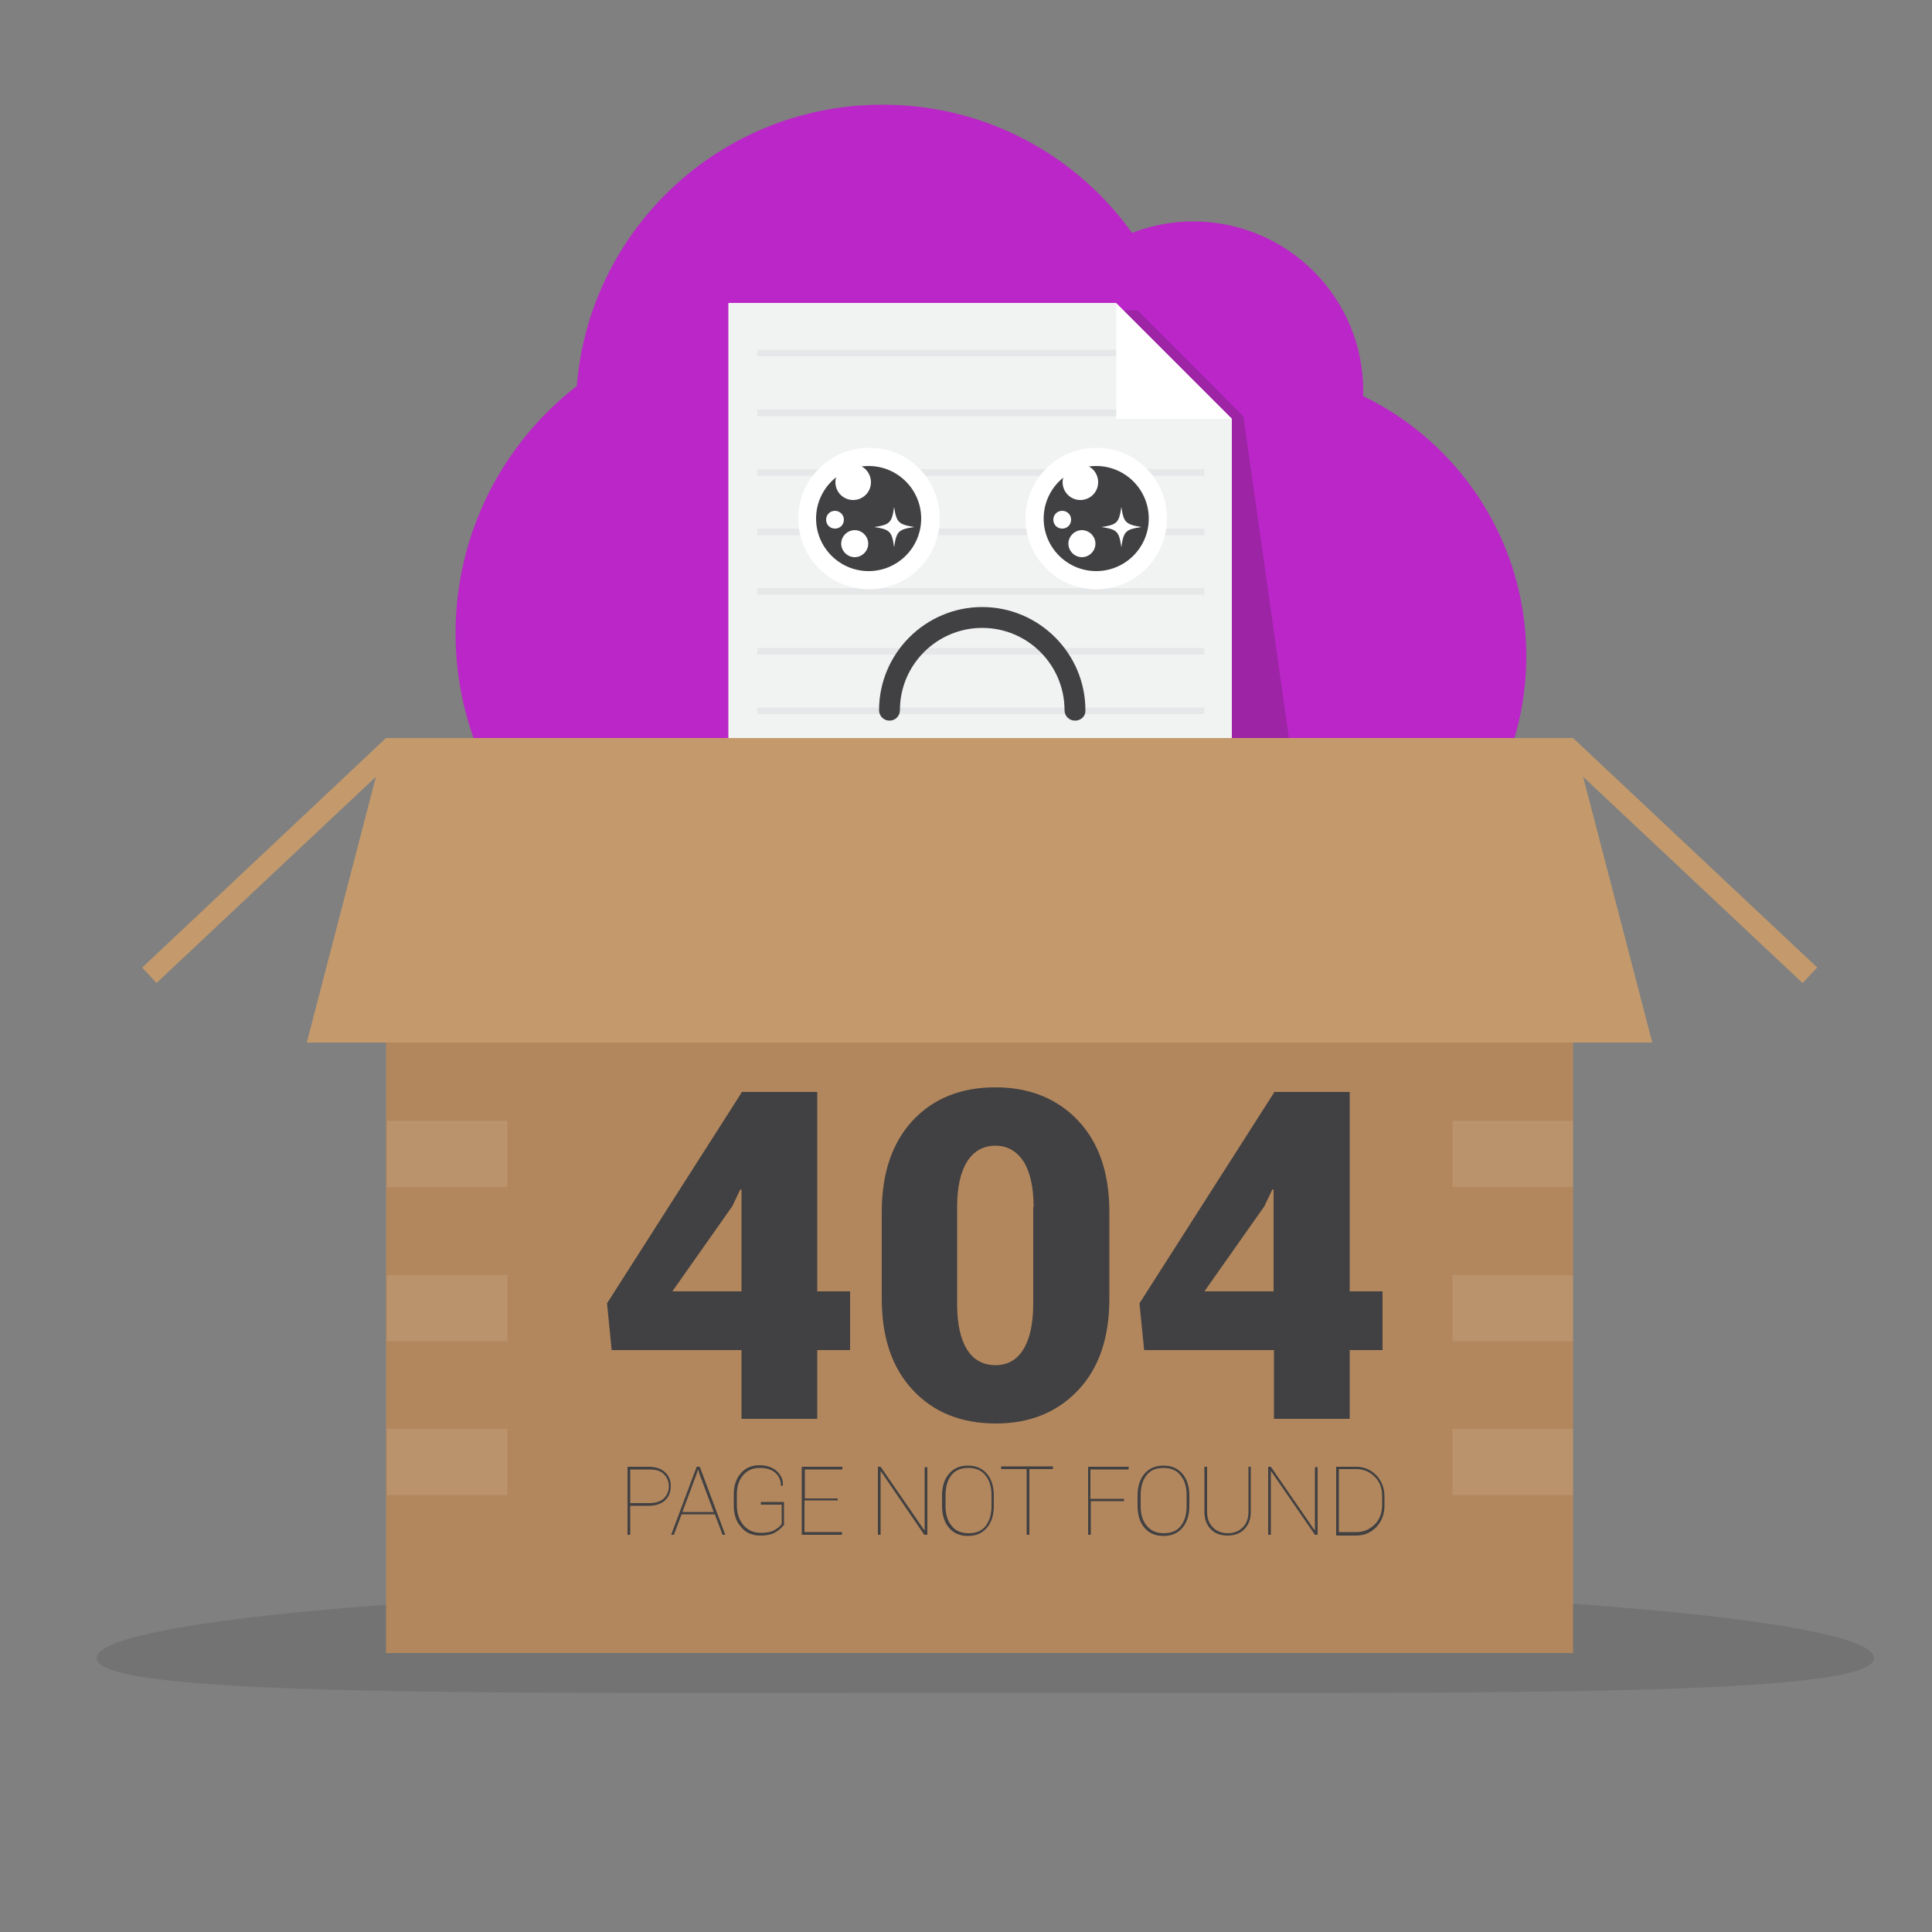 <?xml version="1.0" encoding="utf-8"?>
<!-- Generator: Adobe Illustrator 22.0.0, SVG Export Plug-In . SVG Version: 6.00 Build 0)  -->
<svg version="1.1" xmlns="http://www.w3.org/2000/svg" xmlns:xlink="http://www.w3.org/1999/xlink" x="0px" y="0px"
	 viewBox="0 0 500 500" style="enable-background:new 0 0 500 500;" xml:space="preserve">
<rect x="0" y="0" width="500" height="500" fill="#808080" stroke="none"/>
<style type="text/css">
	.st0{opacity:0.1;fill:black;}
	.st1{fill:#ba26c7;;}
	.st2{opacity:0.2;}
	.st3{fill:#231F20;}
	.st4{fill:#F1F2F2;}
	.st5{fill:#E6E7E8;}
	.st6{fill:#FFFFFF;}
	.st7{fill:#414042;}
	.st8{fill:#B2875D;}
	.st9{opacity:0.1;}
	.st10{fill:#C49A6C;}
</style>
<g id="BACKGROUND_2">
</g>
<g id="BACKGROUND_1">
	<g>
		<g>
			<path class="st0" d="M485,429.1c0,10.3-103,9-230,9c-127,0-230,1.3-230-9c0-10.3,103-18.7,230-18.7
				C382,410.4,485,418.7,485,429.1z"/>
			<g>
				<g>
					<g>
						<path class="st1" d="M335.8,175.2c0,46.2-37.5,83.7-83.7,83.7c-46.2,0-83.7-37.5-83.7-83.7c0-46.2,37.5-83.7,83.7-83.7
							C298.3,91.5,335.8,129,335.8,175.2z"/>
						<g>
							<path class="st1" d="M307.7,106.4c0,43.8-35.5,79.4-79.4,79.4c-43.8,0-79.3-35.5-79.3-79.4c0-43.8,35.5-79.3,79.3-79.3
								C272.2,27,307.7,62.5,307.7,106.4z"/>
							<path class="st1" d="M352.8,101.2c0,24.2-19.6,43.9-43.9,43.9c-24.2,0-43.9-19.6-43.9-43.9c0-24.2,19.6-43.9,43.9-43.9
								C333.2,57.4,352.8,77,352.8,101.2z"/>
							<path class="st1" d="M279.9,163.9c0,44.7-36.3,81-81,81c-44.7,0-81-36.3-81-81c0-44.7,36.3-81,81-81
								C243.6,82.9,279.9,119.2,279.9,163.9z"/>
							<path class="st1" d="M395,169.8c0,41.3-33.5,74.7-74.7,74.7c-41.3,0-74.7-33.5-74.7-74.7c0-41.3,33.5-74.7,74.7-74.7
								C361.6,95.1,395,128.6,395,169.8z"/>
						</g>
					</g>
					<g>
						<g class="st2">
							<polygon class="st3" points="294.4,80.3 294.5,80.3 194,80.3 194,237.2 340.2,237.9 321.8,107.8 							"/>
						</g>
						<g>
							<polygon class="st4" points="288.9,78.5 288.9,78.4 188.5,78.4 188.5,235.3 318.8,235.3 318.8,108.4 							"/>
						</g>
						<g>
							<rect x="196" y="90.5" class="st5" width="99.6" height="1.7"/>
							<rect x="196" y="106" class="st5" width="115.7" height="1.7"/>
							<rect x="196" y="121.4" class="st5" width="115.7" height="1.7"/>
							<rect x="196" y="136.8" class="st5" width="115.7" height="1.7"/>
							<rect x="196" y="152.2" class="st5" width="115.7" height="1.7"/>
							<rect x="196" y="167.7" class="st5" width="115.7" height="1.7"/>
							<rect x="196" y="183.1" class="st5" width="115.7" height="1.7"/>
							<rect x="196" y="198.5" class="st5" width="115.7" height="1.7"/>
							<rect x="196" y="213.9" class="st5" width="115.7" height="1.7"/>
							<rect x="196" y="229.4" class="st5" width="115.7" height="1.7"/>
						</g>
						<polygon class="st6" points="318.8,108.4 288.9,108.4 288.9,78.5 						"/>
						<g>
							<g>
								<g>
									<path class="st6" d="M243.2,134.2c0,10.1-8.2,18.3-18.3,18.3c-10.1,0-18.3-8.2-18.3-18.3c0-10.1,8.2-18.3,18.3-18.3
										C235,115.8,243.2,124,243.2,134.2z"/>
									<path class="st7" d="M238.4,134.2c0,7.5-6.1,13.6-13.6,13.6s-13.6-6.1-13.6-13.6c0-7.5,6.1-13.6,13.6-13.6
										S238.4,126.7,238.4,134.2z"/>
									<path class="st6" d="M225.4,124.8c0,2.6-2.1,4.6-4.6,4.6c-2.6,0-4.6-2.1-4.6-4.6c0-2.6,2.1-4.6,4.6-4.6
										C223.3,120.1,225.4,122.2,225.4,124.8z"/>
									<path class="st6" d="M218.4,134.5c0,1.3-1,2.3-2.3,2.3c-1.3,0-2.3-1-2.3-2.3c0-1.3,1-2.3,2.3-2.3
										C217.3,132.2,218.4,133.2,218.4,134.5z"/>
									<path class="st6" d="M224.7,140.7c0,1.9-1.6,3.5-3.5,3.5c-1.9,0-3.5-1.6-3.5-3.5c0-1.9,1.6-3.5,3.5-3.5
										C223.1,137.2,224.7,138.8,224.7,140.7z"/>
									<path class="st6" d="M236.6,136.4c-4.1,0.6-4.6,1.1-5.2,5.2c-0.6-4.1-1.1-4.6-5.2-5.2c4.1-0.6,4.6-1.1,5.2-5.2
										C232,135.2,232.5,135.7,236.6,136.4z"/>
								</g>
								<g>
									<path class="st6" d="M302,134.2c0,10.1-8.2,18.3-18.3,18.3c-10.1,0-18.3-8.2-18.3-18.3c0-10.1,8.2-18.3,18.3-18.3
										C293.8,115.8,302,124,302,134.2z"/>
									<path class="st7" d="M297.3,134.2c0,7.5-6.1,13.6-13.6,13.6c-7.5,0-13.6-6.1-13.6-13.6c0-7.5,6.1-13.6,13.6-13.6
										C291.2,120.6,297.3,126.7,297.3,134.2z"/>
									<path class="st6" d="M284.2,124.8c0,2.6-2.1,4.6-4.6,4.6c-2.6,0-4.6-2.1-4.6-4.6c0-2.6,2.1-4.6,4.6-4.6
										C282.1,120.1,284.2,122.2,284.2,124.8z"/>
									<path class="st6" d="M277.2,134.5c0,1.3-1,2.3-2.3,2.3c-1.3,0-2.3-1-2.3-2.3c0-1.3,1-2.3,2.3-2.3
										C276.2,132.2,277.2,133.2,277.2,134.5z"/>
									<path class="st6" d="M283.5,140.7c0,1.9-1.6,3.5-3.5,3.5s-3.5-1.6-3.5-3.5c0-1.9,1.6-3.5,3.5-3.5S283.5,138.8,283.5,140.7z
										"/>
									<path class="st6" d="M295.4,136.4c-4.1,0.6-4.6,1.1-5.2,5.2c-0.6-4.1-1.1-4.6-5.2-5.2c4.1-0.6,4.6-1.1,5.2-5.2
										C290.8,135.2,291.3,135.7,295.4,136.4z"/>
								</g>
							</g>
							<g>
								<g>
									<path class="st7" d="M278.2,186.5c-1.5,0-2.7-1.2-2.7-2.7c0-11.7-9.5-21.3-21.3-21.3c-11.7,0-21.3,9.5-21.3,21.3
										c0,1.5-1.2,2.7-2.7,2.7c-1.5,0-2.7-1.2-2.7-2.7c0-14.7,12-26.7,26.7-26.7c14.7,0,26.7,12,26.7,26.7
										C281,185.3,279.8,186.5,278.2,186.5z"/>
								</g>
							</g>
						</g>
					</g>
				</g>
				<g>
					<g>
						<g>
							<polygon class="st8" points="407.1,427.8 99.9,427.8 99.9,191 407.1,191 							"/>
						</g>
						<g>
							<g class="st9">
								<rect x="100.1" y="290.1" class="st6" width="31.2" height="17.1"/>
							</g>
							<g class="st9">
								<rect x="100.1" y="330" class="st6" width="31.2" height="17.1"/>
							</g>
							<g class="st9">
								<rect x="100.1" y="369.8" class="st6" width="31.2" height="17.1"/>
							</g>
							<g class="st9">
								<rect x="375.9" y="290.1" class="st6" width="31.2" height="17.1"/>
							</g>
							<g class="st9">
								<rect x="375.9" y="330" class="st6" width="31.2" height="17.1"/>
							</g>
							<g class="st9">
								<rect x="375.9" y="369.8" class="st6" width="31.2" height="17.1"/>
							</g>
						</g>
					</g>
					<g>
						<g>
							<polygon class="st10" points="466.5,254.4 403.3,195 407.1,191 470.3,250.4 							"/>
						</g>
						<g>
							<polygon class="st10" points="40.5,254.4 103.7,195 99.9,191 36.8,250.4 							"/>
						</g>
						<g>
							<polygon class="st10" points="427.6,269.8 79.4,269.8 99.9,191 407.1,191 							"/>
						</g>
					</g>
				</g>
			</g>
		</g>
		<g>
			<g>
				<path class="st7" d="M211.5,334.2h8.5v15.2h-8.5v17.8h-19.6v-17.8h-33.6l-1.2-12.1l34.8-54.5v-0.2h19.6V334.2z M174,334.2h17.9
					v-26.3l-0.3-0.1l-2.1,4.4L174,334.2z"/>
				<path class="st7" d="M287.1,336.1c0,10.1-2.7,18-8.1,23.7s-12.5,8.6-21.3,8.6c-8.9,0-16.1-2.9-21.4-8.6
					c-5.4-5.7-8.1-13.6-8.1-23.7v-22.4c0-10.1,2.7-18,8-23.7s12.5-8.6,21.4-8.6c8.8,0,16,2.9,21.4,8.6c5.4,5.7,8.1,13.6,8.1,23.7
					V336.1z M267.5,312.4c0-5.1-0.9-9.1-2.6-11.8c-1.8-2.7-4.2-4.1-7.3-4.1c-3.1,0-5.6,1.4-7.3,4.1c-1.7,2.7-2.6,6.6-2.6,11.8v25
					c0,5.3,0.9,9.2,2.6,11.9c1.7,2.7,4.2,4,7.3,4c3.1,0,5.5-1.3,7.2-4s2.6-6.7,2.6-11.9V312.4z"/>
				<path class="st7" d="M349.3,334.2h8.5v15.2h-8.5v17.8h-19.6v-17.8h-33.6l-1.2-12.1l34.8-54.5v-0.2h19.6V334.2z M311.7,334.2
					h17.9v-26.3l-0.3-0.1l-2.1,4.4L311.7,334.2z"/>
			</g>
			<g>
				<path class="st7" d="M163.1,389.6v7.6h-0.7v-17.6h5.5c1.8,0,3.2,0.5,4.2,1.4c1,0.9,1.5,2.1,1.5,3.6c0,1.5-0.5,2.8-1.5,3.7
					c-1,0.9-2.4,1.4-4.2,1.4H163.1z M163.1,389h4.9c1.7,0,2.9-0.4,3.8-1.2c0.8-0.8,1.3-1.9,1.3-3.1c0-1.3-0.4-2.3-1.3-3.2
					s-2.1-1.2-3.8-1.2h-4.9V389z"/>
				<path class="st7" d="M185,391.9h-8.6l-2,5.3h-0.7l6.6-17.6h0.8l6.6,17.6h-0.7L185,391.9z M176.6,391.3h8.1l-3.7-9.9l-0.3-1h-0.1
					l-0.3,1L176.6,391.3z"/>
				<path class="st7" d="M202.7,394.8c-0.4,0.6-1.1,1.2-2.1,1.8c-1.1,0.6-2.3,0.8-3.9,0.8c-2,0-3.7-0.7-4.9-2.2
					c-1.3-1.4-1.9-3.3-1.9-5.6v-2.9c0-2.2,0.6-4,1.8-5.4c1.2-1.4,2.8-2.1,4.8-2.1c1.9,0,3.4,0.5,4.5,1.5c1.1,1,1.7,2.2,1.6,3.7
					l0,0.1h-0.5c0-1.3-0.5-2.5-1.4-3.3c-1-0.9-2.3-1.3-4.1-1.3c-1.8,0-3.2,0.6-4.3,1.9c-1.1,1.3-1.6,2.9-1.6,4.9v2.9
					c0,2.1,0.6,3.8,1.7,5.1c1.1,1.3,2.6,2,4.5,2c1.4,0,2.6-0.2,3.5-0.7c0.9-0.5,1.5-1,1.9-1.6v-5h-5.4v-0.7h6V394.8z"/>
				<path class="st7" d="M216.7,388.3h-8.5v8.2h9.7v0.7h-10.4v-17.6H218v0.7h-9.7v7.5h8.5V388.3z"/>
				<path class="st7" d="M239.9,397.2h-0.7L228,380.8l-0.1,0v16.4h-0.7v-17.6h0.7l11.3,16.4l0.1,0v-16.3h0.7V397.2z"/>
				<path class="st7" d="M257.2,389.7c0,2.4-0.6,4.3-1.8,5.7c-1.2,1.4-2.8,2.1-4.9,2.1c-2.1,0-3.7-0.7-4.9-2.1
					c-1.2-1.4-1.8-3.3-1.8-5.7v-2.6c0-2.4,0.6-4.3,1.8-5.7c1.2-1.4,2.8-2.1,4.9-2.1c2.1,0,3.7,0.7,4.9,2.1s1.8,3.3,1.8,5.7V389.7z
					 M256.6,387c0-2.2-0.5-3.9-1.6-5.2c-1-1.3-2.5-1.9-4.4-1.9c-1.9,0-3.4,0.6-4.4,1.9c-1,1.3-1.5,3-1.5,5.2v2.7
					c0,2.2,0.5,3.9,1.6,5.2c1,1.3,2.5,1.9,4.4,1.9s3.4-0.6,4.4-1.9c1-1.3,1.5-3,1.5-5.2V387z"/>
				<path class="st7" d="M272.6,380.2h-6.2v17h-0.7v-17h-6.6v-0.7h13.4V380.2z"/>
				<path class="st7" d="M291,388.5h-8.7v8.7h-0.7v-17.6h10.5v0.7h-9.9v7.6h8.7V388.5z"/>
				<path class="st7" d="M307.8,389.7c0,2.4-0.6,4.3-1.8,5.7c-1.2,1.4-2.8,2.1-4.9,2.1c-2.1,0-3.7-0.7-4.9-2.1s-1.8-3.3-1.8-5.7
					v-2.6c0-2.4,0.6-4.3,1.8-5.7c1.2-1.4,2.8-2.1,4.9-2.1c2.1,0,3.7,0.7,4.9,2.1s1.8,3.3,1.8,5.7V389.7z M307.1,387
					c0-2.2-0.5-3.9-1.6-5.2c-1-1.3-2.5-1.9-4.4-1.9c-1.9,0-3.4,0.6-4.4,1.9c-1,1.3-1.5,3-1.5,5.2v2.7c0,2.2,0.5,3.9,1.6,5.2
					s2.5,1.9,4.4,1.9s3.4-0.6,4.4-1.9c1-1.3,1.5-3,1.5-5.2V387z"/>
				<path class="st7" d="M323.7,379.6v11.7c0,1.9-0.6,3.4-1.7,4.5s-2.6,1.6-4.3,1.6c-1.8,0-3.2-0.5-4.3-1.6
					c-1.1-1.1-1.7-2.6-1.7-4.5v-11.7h0.7v11.7c0,1.7,0.5,3,1.5,4c1,1,2.3,1.5,3.9,1.5c1.5,0,2.8-0.5,3.8-1.5c1-1,1.5-2.3,1.5-4
					v-11.7H323.7z"/>
				<path class="st7" d="M341,397.2h-0.7l-11.3-16.4l-0.1,0v16.4h-0.7v-17.6h0.7l11.3,16.4l0.1,0v-16.3h0.7V397.2z"/>
				<path class="st7" d="M345.8,397.2v-17.6h5.2c2,0,3.7,0.7,5.2,2.2c1.4,1.5,2.1,3.3,2.1,5.6v2.2c0,2.3-0.7,4.1-2.1,5.6
					c-1.4,1.4-3.1,2.2-5.2,2.2H345.8z M346.5,380.2v16.3h4.6c1.8,0,3.4-0.7,4.7-2c1.3-1.3,1.9-3,1.9-5.1v-2.2c0-2-0.6-3.7-1.9-5
					c-1.3-1.3-2.9-2-4.7-2H346.5z"/>
			</g>
		</g>
	</g>
</g>
<g id="DESIGNED_BY_FREEPIK">
</g>
</svg>
